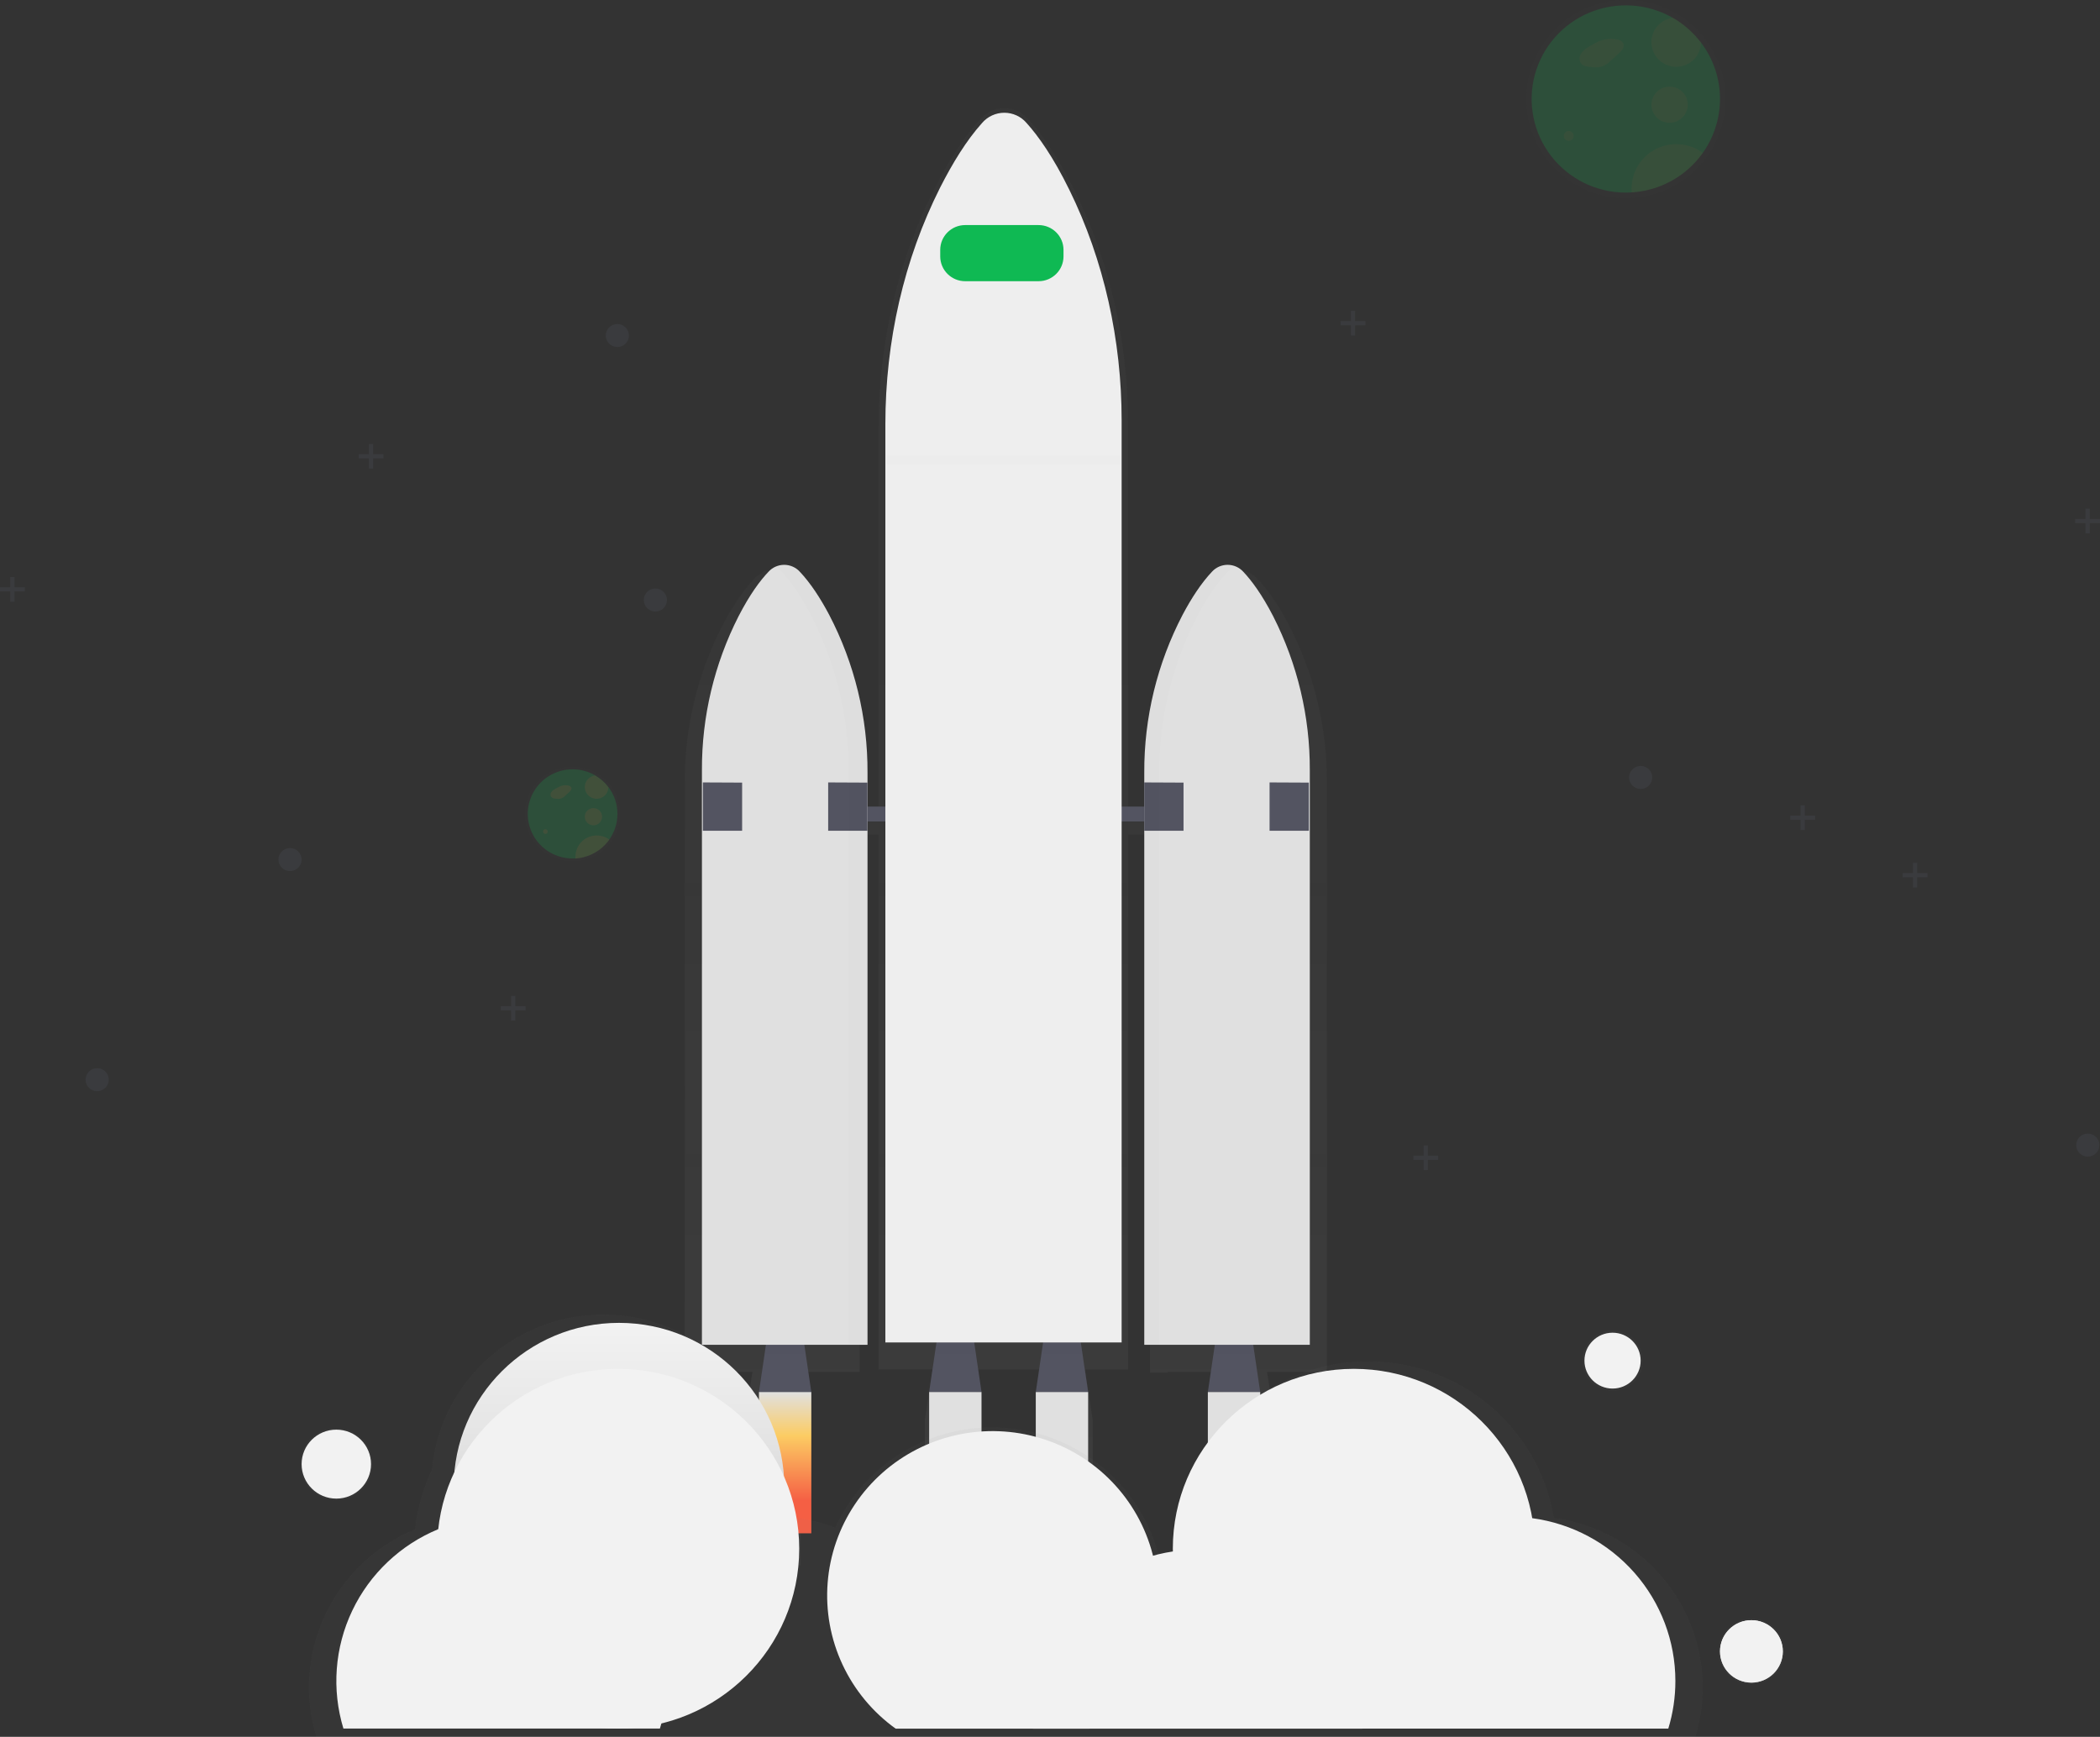 <svg width="295" height="244" viewBox="0 0 295 244" fill="none" xmlns="http://www.w3.org/2000/svg">
<rect x="0" y="0" width="295" height="244" fill="#333333" stroke="none"/>
<g opacity="0.7">
<path opacity="0.7" d="M186.401 109.825C186.427 102.104 184.567 94.493 180.981 87.643C179.278 84.427 177.725 82.428 176.517 81.201C176.061 80.721 175.466 80.394 174.814 80.266C174.163 80.138 173.487 80.216 172.882 80.488C172.398 80.658 171.961 80.938 171.606 81.306C169.99 82.969 168.529 85.169 167.254 87.51C163.481 94.519 161.523 102.352 161.556 110.301V115.073H158.476V59.618C158.476 47.995 155.858 36.527 150.731 26.346C148.301 21.526 146.085 18.531 144.379 16.69C143.966 16.222 143.457 15.847 142.886 15.59C142.315 15.333 141.696 15.2 141.07 15.2C140.443 15.2 139.824 15.333 139.253 15.59C138.682 15.847 138.173 16.222 137.76 16.69C135.451 19.184 133.369 22.48 131.548 25.984C126.157 36.375 123.418 48.166 123.418 60.135V115.073H120.755V110.072C120.788 102.123 118.83 94.291 115.057 87.282C113.782 84.944 112.321 82.744 110.705 81.078C110.239 80.591 109.63 80.263 108.966 80.142C108.301 80.022 107.615 80.114 107.006 80.406L107.118 80.466C106.727 80.638 106.374 80.883 106.078 81.189C104.882 82.415 103.33 84.414 101.614 87.631C98.028 94.48 96.168 102.092 96.194 109.813V192.722H105.696L104.659 199.538V219.917H112.427V199.538L111.39 192.722H120.755V117.218H123.418V192.383H131.006L129.916 199.535V219.917H137.686V199.538L136.596 192.386H146.822L145.731 199.538V219.917H153.502V199.538L152.411 192.386H158.47V117.218H161.55V192.836H164.046V192.722H172.302L171.265 199.538V219.917H179.036V199.538L178 192.722H186.401V109.825Z" fill="url(#paint0_linear)"/>
</g>
<path d="M113.971 195.564H106.615L107.929 186.689H112.658L113.971 195.564Z" fill="#535461"/>
<g opacity="0.1">
<path opacity="0.1" d="M107.562 190.212H113.025L112.658 187.731H107.929L107.562 190.212Z" fill="black"/>
</g>
<path d="M177.03 195.564H169.674L170.988 186.689H175.716L177.03 195.564Z" fill="#535461"/>
<g opacity="0.1">
<path opacity="0.1" d="M170.621 190.212H176.083L175.716 187.731H170.988L170.621 190.212Z" fill="black"/>
</g>
<path d="M137.883 195.564H130.523L131.837 186.689H136.569L137.883 195.564Z" fill="#535461"/>
<g opacity="0.1">
<path opacity="0.1" d="M131.471 190.212H136.936L136.569 187.731H131.837L131.471 190.212Z" fill="black"/>
</g>
<path d="M152.858 195.564H145.502L146.816 186.689H151.544L152.858 195.564Z" fill="#535461"/>
<g opacity="0.1">
<path opacity="0.1" d="M146.447 190.212H151.912L151.543 187.731H146.814L146.447 190.212Z" fill="black"/>
</g>
<path d="M166.52 113.314H113.973V115.403H166.52V113.314Z" fill="#535461"/>
<path d="M174.645 80.317C174.367 80.012 174.028 79.769 173.65 79.602C173.272 79.436 172.863 79.35 172.449 79.35C172.036 79.35 171.627 79.436 171.249 79.602C170.871 79.769 170.532 80.012 170.254 80.317C168.724 81.936 167.343 84.078 166.135 86.357C162.558 93.209 160.708 100.82 160.743 108.539V188.929H183.997V108.206C184.026 100.699 182.266 93.292 178.86 86.591C177.247 83.46 175.777 81.512 174.645 80.317Z" fill="#E0E0E0"/>
<path d="M107.962 80.317C108.24 80.012 108.579 79.769 108.957 79.602C109.335 79.436 109.744 79.35 110.158 79.35C110.571 79.35 110.98 79.436 111.358 79.602C111.737 79.769 112.075 80.012 112.353 80.317C113.884 81.936 115.264 84.078 116.473 86.357C120.049 93.209 121.899 100.82 121.865 108.539V188.929H98.604V108.206C98.575 100.699 100.335 93.292 103.741 86.591C105.351 83.46 106.821 81.512 107.962 80.317Z" fill="#E0E0E0"/>
<path d="M98.734 109.92L104.251 109.946V116.708H98.734V109.92Z" fill="#535461"/>
<path d="M116.338 109.92L121.854 109.946V116.708H116.338V109.92Z" fill="#535461"/>
<path d="M160.738 109.92L166.258 109.946V116.708H160.738V109.92Z" fill="#535461"/>
<path d="M178.344 109.92L183.863 109.946V116.708H178.344V109.92Z" fill="#535461"/>
<g opacity="0.1">
<path opacity="0.1" d="M116.463 86.253C115.258 83.974 113.874 81.832 112.343 80.213C111.911 79.738 111.334 79.417 110.701 79.299C110.067 79.18 109.412 79.271 108.836 79.557C109.168 79.722 109.468 79.944 109.722 80.213C111.253 81.832 112.634 83.974 113.842 86.253C117.418 93.104 119.268 100.716 119.234 108.434V188.818H121.861V108.444C121.895 100.722 120.043 93.107 116.463 86.253Z" fill="black"/>
</g>
<g opacity="0.1">
<path opacity="0.1" d="M168.226 86.474C169.431 84.196 170.815 82.054 172.345 80.434C172.632 80.128 172.978 79.882 173.363 79.712C172.794 79.464 172.162 79.401 171.555 79.531C170.949 79.66 170.398 79.977 169.983 80.434C168.452 82.054 167.072 84.196 165.863 86.474C162.287 93.326 160.437 100.937 160.471 108.656V189.04H162.837V108.669C162.8 100.946 164.649 93.33 168.226 86.474Z" fill="black"/>
</g>
<path d="M113.971 195.564H106.615V215.408H113.971V195.564Z" fill="url(#paint1_linear)"/>
<path d="M137.879 195.564H130.523V215.408H137.879V195.564Z" fill="url(#paint2_linear)"/>
<path d="M152.858 195.564H145.502V215.408H152.858V195.564Z" fill="url(#paint3_linear)"/>
<path d="M177.03 195.564H169.674V215.408H177.03V195.564Z" fill="url(#paint4_linear)"/>
<path d="M144.216 17.289C143.831 16.835 143.352 16.47 142.811 16.22C142.269 15.97 141.68 15.84 141.083 15.84C140.486 15.84 139.896 15.97 139.355 16.22C138.814 16.47 138.334 16.835 137.95 17.289C135.766 19.716 133.805 22.927 132.07 26.343C126.969 36.464 124.373 47.951 124.373 59.599V188.599H157.563V59.08C157.563 47.761 155.085 36.581 150.229 26.691C147.93 21.998 145.832 19.083 144.216 17.289Z" fill="#EEEEEE"/>
<path d="M145.89 31.619H135.588C133.65 31.619 132.08 33.179 132.08 35.104V36.02C132.08 37.945 133.65 39.506 135.588 39.506H145.89C147.827 39.506 149.397 37.945 149.397 36.02V35.104C149.397 33.179 147.827 31.619 145.89 31.619Z" fill="#0FB953"/>
<g opacity="0.7">
<path opacity="0.7" d="M218.286 213.24C217.196 206.714 213.673 200.836 208.417 196.776C203.161 192.717 196.559 190.775 189.927 191.337C183.295 191.9 177.119 194.925 172.631 199.811C168.144 204.697 165.673 211.084 165.712 217.699C165.712 217.829 165.712 217.955 165.712 218.085C164.734 218.233 163.765 218.439 162.811 218.703C161.589 213.869 158.886 209.532 155.074 206.292C151.263 203.053 146.532 201.071 141.537 200.621C136.542 200.172 131.53 201.277 127.195 203.784C122.861 206.29 119.417 210.075 117.342 214.612C115.203 213.792 112.956 213.282 110.671 213.098C110.307 211.041 109.696 209.036 108.851 207.124C108.454 201.093 105.784 195.432 101.373 191.27C96.962 187.109 91.134 184.753 85.053 184.673C78.971 184.593 73.083 186.795 68.562 190.839C64.042 194.883 61.222 200.472 60.665 206.49C59.413 209.125 58.613 211.95 58.299 214.847C52.764 217.135 48.281 221.384 45.719 226.771C43.157 232.157 42.699 238.297 44.432 244H238.163C239.173 240.673 239.445 237.169 238.961 233.728C238.477 230.286 237.248 226.991 235.358 224.067C233.469 221.143 230.964 218.661 228.017 216.792C225.07 214.923 221.75 213.711 218.286 213.24Z" fill="url(#paint5_linear)"/>
</g>
<path d="M86.955 232C99.78 232 110.177 221.667 110.177 208.921C110.177 196.175 99.78 185.843 86.955 185.843C74.129 185.843 63.732 196.175 63.732 208.921C63.732 221.667 74.129 232 86.955 232Z" fill="url(#paint6_linear)"/>
<path d="M86.841 242.847C100.885 242.847 112.27 231.532 112.27 217.575C112.27 203.618 100.885 192.304 86.841 192.304C72.797 192.304 61.412 203.618 61.412 217.575C61.412 231.532 72.797 242.847 86.841 242.847Z" fill="url(#paint7_linear)"/>
<path d="M190.183 242.847C204.227 242.847 215.612 231.532 215.612 217.575C215.612 203.618 204.227 192.304 190.183 192.304C176.139 192.304 164.754 203.618 164.754 217.575C164.754 231.532 176.139 242.847 190.183 242.847Z" fill="url(#paint8_linear)"/>
<path d="M188.904 242.846C201.729 242.846 212.126 232.514 212.126 219.768C212.126 207.022 201.729 196.689 188.904 196.689C176.079 196.689 165.682 207.022 165.682 219.768C165.682 232.514 176.079 242.846 188.904 242.846Z" fill="url(#paint9_linear)"/>
<path d="M162.662 224.154C162.666 227.803 161.797 231.402 160.128 234.652C158.458 237.903 156.035 240.712 153.058 242.85H125.818C122.594 240.534 120.023 237.434 118.35 233.847C116.677 230.26 115.958 226.307 116.264 222.365C116.569 218.423 117.888 214.625 120.094 211.335C122.3 208.045 125.319 205.373 128.862 203.575C132.405 201.777 136.353 200.914 140.328 201.067C144.303 201.22 148.172 202.385 151.564 204.451C154.956 206.516 157.758 209.412 159.7 212.862C161.643 216.312 162.662 220.2 162.659 224.154H162.662Z" fill="url(#paint10_linear)"/>
<path d="M191.462 240.771C191.462 241.462 191.431 242.145 191.369 242.821C191.372 242.831 191.372 242.84 191.369 242.85H145.109C145.046 242.165 145.014 241.471 145.014 240.774C145.01 235.252 147 229.911 150.624 225.724C154.247 221.537 159.262 218.781 164.757 217.959C165.906 217.787 167.065 217.7 168.226 217.699C168.82 217.699 169.409 217.721 169.993 217.762C174.155 218.078 178.155 219.503 181.572 221.886C184.989 224.269 187.697 227.523 189.411 231.306C189.507 231.515 189.599 231.727 189.686 231.939C190.858 234.738 191.462 237.74 191.462 240.771Z" fill="url(#paint11_linear)"/>
<path d="M235.351 236.154C235.353 238.421 235.018 240.677 234.356 242.846H189.907C188.833 239.298 188.628 235.545 189.311 231.901C189.349 231.702 189.388 231.499 189.432 231.302C190.551 226.143 193.415 221.52 197.547 218.204C201.68 214.888 206.83 213.079 212.141 213.078C212.871 213.078 213.589 213.11 214.3 213.18C214.619 213.205 214.938 213.243 215.256 213.284C220.822 214.037 225.925 216.769 229.62 220.974C233.314 225.179 235.35 230.572 235.351 236.154Z" fill="url(#paint12_linear)"/>
<path d="M92.697 242.85C92.774 242.609 92.841 242.368 92.908 242.124C93.965 238.195 93.959 234.058 92.891 230.131C91.823 226.205 89.73 222.628 86.825 219.764C83.919 216.899 80.304 214.848 76.345 213.818C72.386 212.787 68.223 212.814 64.278 213.896C63.354 214.148 62.447 214.459 61.564 214.828C56.246 217.027 51.938 221.11 49.477 226.285C47.016 231.461 46.576 237.36 48.242 242.84H92.697V242.85Z" fill="url(#paint13_linear)"/>
<g opacity="0.7">
<path opacity="0.7" d="M226.526 195.384C228.878 195.384 230.785 193.488 230.785 191.15C230.785 188.812 228.878 186.917 226.526 186.917C224.173 186.917 222.266 188.812 222.266 191.15C222.266 193.488 224.173 195.384 226.526 195.384Z" fill="url(#paint14_linear)"/>
</g>
<path d="M226.526 195.073C228.706 195.073 230.473 193.317 230.473 191.15C230.473 188.984 228.706 187.227 226.526 187.227C224.345 187.227 222.578 188.984 222.578 191.15C222.578 193.317 224.345 195.073 226.526 195.073Z" fill="url(#paint15_linear)"/>
<g opacity="0.7">
<path opacity="0.7" d="M246.032 236.617C248.598 236.617 250.678 234.55 250.678 232C250.678 229.45 248.598 227.383 246.032 227.383C243.467 227.383 241.387 229.45 241.387 232C241.387 234.55 243.467 236.617 246.032 236.617Z" fill="url(#paint16_linear)"/>
</g>
<path d="M246.032 236.385C248.469 236.385 250.445 234.422 250.445 232C250.445 229.578 248.469 227.614 246.032 227.614C243.595 227.614 241.619 229.578 241.619 232C241.619 234.422 243.595 236.385 246.032 236.385Z" fill="url(#paint17_linear)"/>
<g opacity="0.7">
<path opacity="0.7" d="M47.245 210.762C50.065 210.762 52.35 208.491 52.35 205.689C52.35 202.887 50.065 200.616 47.245 200.616C44.426 200.616 42.141 202.887 42.141 205.689C42.141 208.491 44.426 210.762 47.245 210.762Z" fill="url(#paint18_linear)"/>
</g>
<path d="M47.245 210.534C49.937 210.534 52.12 208.365 52.12 205.689C52.12 203.013 49.937 200.844 47.245 200.844C44.552 200.844 42.369 203.013 42.369 205.689C42.369 208.365 44.552 210.534 47.245 210.534Z" fill="url(#paint19_linear)"/>
<g opacity="0.4">
<path opacity="0.4" d="M239.564 5.52C238.433 4.034 237.015 2.787 235.394 1.851C233.534 0.788 231.453 0.165 229.312 0.029C227.171 -0.108 225.027 0.246 223.046 1.064C221.065 1.882 219.299 3.141 217.885 4.744C216.471 6.347 215.446 8.252 214.89 10.311C214.335 12.37 214.262 14.529 214.679 16.62C215.095 18.712 215.99 20.68 217.293 22.373C218.597 24.067 220.274 25.44 222.196 26.387C224.118 27.334 226.234 27.829 228.379 27.835C228.676 27.835 228.972 27.835 229.265 27.806C231.789 27.648 234.223 26.814 236.308 25.391C238.393 23.968 240.052 22.011 241.107 19.727C242.163 17.443 242.576 14.918 242.303 12.419C242.031 9.92 241.082 7.542 239.558 5.536L239.564 5.52Z" fill="url(#paint20_linear)"/>
</g>
<path opacity="0.2" d="M241.62 13.902C241.62 17.246 240.339 20.465 238.036 22.904C235.733 25.343 232.581 26.818 229.223 27.03C228.945 27.049 228.665 27.058 228.384 27.058C226.355 27.057 224.353 26.592 222.533 25.699C220.713 24.806 219.124 23.51 217.889 21.909C216.654 20.308 215.806 18.447 215.41 16.469C215.015 14.49 215.082 12.448 215.607 10.5C216.133 8.552 217.102 6.75 218.44 5.233C219.778 3.716 221.449 2.526 223.324 1.753C225.199 0.981 227.227 0.648 229.252 0.779C231.278 0.91 233.245 1.502 235.004 2.51C236.537 3.395 237.878 4.574 238.948 5.979C240.686 8.259 241.624 11.042 241.62 13.902Z" fill="#0FB953"/>
<path opacity="0.05" d="M225.126 5.558C224.442 5.851 223.782 6.197 223.152 6.591C222.731 6.823 222.37 7.148 222.097 7.542C221.963 7.739 221.89 7.97 221.885 8.208C221.88 8.446 221.945 8.68 222.071 8.882C222.39 9.319 223.028 9.389 223.56 9.418C224.049 9.521 224.558 9.493 225.033 9.337C225.508 9.182 225.933 8.903 226.264 8.53L227.402 7.504C227.798 7.149 228.231 6.658 228.059 6.157C227.928 5.774 227.495 5.587 227.103 5.523C226.124 5.332 225.109 5.509 224.255 6.021" fill="#F55F44"/>
<path opacity="0.05" d="M220.371 19.786C220.755 19.786 221.066 19.477 221.066 19.095C221.066 18.714 220.755 18.404 220.371 18.404C219.987 18.404 219.676 18.714 219.676 19.095C219.676 19.477 219.987 19.786 220.371 19.786Z" fill="#F55F44"/>
<path opacity="0.05" d="M234.538 17.248C235.949 17.248 237.092 16.111 237.092 14.71C237.092 13.308 235.949 12.171 234.538 12.171C233.128 12.171 231.984 13.308 231.984 14.71C231.984 16.111 233.128 17.248 234.538 17.248Z" fill="#F55F44"/>
<path opacity="0.05" d="M238.95 5.976C238.94 6.64 238.739 7.286 238.37 7.839C238.001 8.392 237.48 8.827 236.869 9.094C236.258 9.361 235.583 9.449 234.923 9.345C234.264 9.242 233.648 8.953 233.15 8.512C232.651 8.071 232.29 7.498 232.11 6.859C231.93 6.22 231.938 5.544 232.133 4.909C232.329 4.275 232.704 3.71 233.213 3.281C233.722 2.853 234.344 2.578 235.006 2.491C236.541 3.38 237.882 4.565 238.95 5.976Z" fill="#F55F44"/>
<path opacity="0.05" d="M239.206 21.478C238.068 23.088 236.579 24.423 234.851 25.384C233.123 26.346 231.199 26.908 229.223 27.03C229.207 26.849 229.197 26.666 229.197 26.482C229.198 25.327 229.521 24.195 230.131 23.213C230.74 22.23 231.613 21.435 232.651 20.916C233.689 20.397 234.851 20.175 236.009 20.274C237.166 20.373 238.273 20.79 239.206 21.478Z" fill="#F55F44"/>
<path opacity="0.25" d="M230.474 110.836C231.372 110.836 232.1 110.113 232.1 109.22C232.1 108.327 231.372 107.604 230.474 107.604C229.576 107.604 228.848 108.327 228.848 109.22C228.848 110.113 229.576 110.836 230.474 110.836Z" fill="#535461"/>
<path opacity="0.25" d="M13.65 153.299C14.548 153.299 15.276 152.575 15.276 151.682C15.276 150.79 14.548 150.066 13.65 150.066C12.752 150.066 12.023 150.79 12.023 151.682C12.023 152.575 12.752 153.299 13.65 153.299Z" fill="#535461"/>
<path opacity="0.25" d="M293.288 162.488C294.186 162.488 294.914 161.765 294.914 160.872C294.914 159.979 294.186 159.256 293.288 159.256C292.39 159.256 291.662 159.979 291.662 160.872C291.662 161.765 292.39 162.488 293.288 162.488Z" fill="#535461"/>
<path opacity="0.25" d="M92.064 85.91C92.962 85.91 93.69 85.186 93.69 84.294C93.69 83.401 92.962 82.678 92.064 82.678C91.166 82.678 90.438 83.401 90.438 84.294C90.438 85.186 91.166 85.91 92.064 85.91Z" fill="#535461"/>
<path opacity="0.25" d="M86.722 48.752C87.62 48.752 88.348 48.029 88.348 47.136C88.348 46.244 87.62 45.52 86.722 45.52C85.824 45.52 85.096 46.244 85.096 47.136C85.096 48.029 85.824 48.752 86.722 48.752Z" fill="#535461"/>
<path opacity="0.25" d="M40.741 122.374C41.639 122.374 42.368 121.65 42.368 120.758C42.368 119.865 41.639 119.142 40.741 119.142C39.843 119.142 39.115 119.865 39.115 120.758C39.115 121.65 39.843 122.374 40.741 122.374Z" fill="#535461"/>
<path opacity="0.25" d="M270.766 122.656H269.319V121.22H268.729V122.656H267.281V123.245H268.729V124.681H269.319V123.245H270.766V122.656Z" fill="#535461"/>
<path opacity="0.25" d="M295.001 72.905H293.553V71.47H292.963V72.905H291.516V73.495H292.963V74.93H293.553V73.495H295.001V72.905Z" fill="#535461"/>
<path opacity="0.25" d="M191.807 45.111H190.36V43.673H189.77V45.111H188.322V45.698H189.77V47.136H190.36V45.698H191.807V45.111Z" fill="#535461"/>
<path opacity="0.25" d="M254.974 114.579H253.526V113.143H252.937V114.579H251.492V115.168H252.937V116.604H253.526V115.168H254.974V114.579Z" fill="#535461"/>
<path opacity="0.25" d="M202.025 162.352H200.58V160.917H199.991V162.352H198.543V162.941H199.991V164.377H200.58V162.941H202.025V162.352Z" fill="#535461"/>
<path opacity="0.25" d="M53.864 63.804H52.416V62.369H51.827V63.804H50.379V64.391H51.827V65.829H52.416V64.391H53.864V63.804Z" fill="#535461"/>
<path opacity="0.25" d="M3.485 82.5H2.038V81.065H1.448V82.5H0V83.087H1.448V84.525H2.038V83.087H3.485V82.5Z" fill="#535461"/>
<path opacity="0.25" d="M73.835 141.352H72.388V139.913H71.798V141.352H70.353V141.938H71.798V143.377H72.388V141.938H73.835V141.352Z" fill="#535461"/>
<path d="M246.032 236.385C248.469 236.385 250.445 234.422 250.445 232C250.445 229.578 248.469 227.614 246.032 227.614C243.595 227.614 241.619 229.578 241.619 232C241.619 234.422 243.595 236.385 246.032 236.385Z" fill="url(#paint21_linear)"/>
<g opacity="0.4">
<path opacity="0.4" d="M85.759 110.361C85.22 109.652 84.545 109.058 83.772 108.612C82.886 108.099 81.894 107.796 80.871 107.727C79.848 107.658 78.823 107.823 77.876 108.212C76.928 108.6 76.083 109.199 75.406 109.965C74.73 110.73 74.239 111.64 73.974 112.624C73.708 113.607 73.674 114.639 73.875 115.638C74.076 116.637 74.505 117.577 75.13 118.384C75.755 119.191 76.559 119.844 77.48 120.293C78.4 120.741 79.412 120.973 80.437 120.97C80.577 120.97 80.721 120.97 80.858 120.97C82.059 120.894 83.218 120.496 84.21 119.818C85.202 119.14 85.992 118.208 86.494 117.121C86.996 116.033 87.193 114.831 87.064 113.642C86.934 112.452 86.484 111.319 85.759 110.364V110.361Z" fill="url(#paint22_linear)"/>
</g>
<path opacity="0.2" d="M86.738 114.354C86.738 115.947 86.127 117.48 85.03 118.641C83.933 119.802 82.432 120.505 80.833 120.606C80.702 120.606 80.568 120.606 80.434 120.606C79.468 120.605 78.514 120.383 77.648 119.958C76.782 119.532 76.025 118.914 75.437 118.152C74.849 117.39 74.446 116.503 74.257 115.561C74.069 114.619 74.101 113.647 74.352 112.719C74.602 111.791 75.063 110.933 75.7 110.211C76.337 109.489 77.133 108.922 78.026 108.554C78.918 108.186 79.884 108.027 80.849 108.089C81.813 108.152 82.75 108.433 83.588 108.913C84.317 109.334 84.956 109.895 85.466 110.564C86.297 111.654 86.744 112.986 86.738 114.354Z" fill="#0FB953"/>
<path opacity="0.1" d="M78.882 110.38C78.55 110.518 78.23 110.682 77.925 110.871C77.725 110.979 77.552 111.132 77.421 111.318C77.36 111.412 77.328 111.522 77.328 111.635C77.328 111.747 77.36 111.857 77.421 111.951C77.514 112.042 77.625 112.111 77.747 112.155C77.869 112.199 78 112.216 78.129 112.205C78.36 112.252 78.6 112.238 78.823 112.164C79.047 112.09 79.248 111.959 79.404 111.783L79.947 111.295C80.135 111.124 80.342 110.893 80.265 110.662C80.223 110.574 80.158 110.499 80.078 110.444C79.997 110.388 79.904 110.354 79.806 110.345C79.34 110.254 78.858 110.339 78.451 110.582" fill="#F55F44"/>
<path opacity="0.1" d="M76.619 117.155C76.802 117.155 76.95 117.007 76.95 116.825C76.95 116.643 76.802 116.496 76.619 116.496C76.436 116.496 76.287 116.643 76.287 116.825C76.287 117.007 76.436 117.155 76.619 117.155Z" fill="#F55F44"/>
<path opacity="0.1" d="M83.365 115.948C84.037 115.948 84.583 115.406 84.583 114.737C84.583 114.069 84.037 113.527 83.365 113.527C82.692 113.527 82.147 114.069 82.147 114.737C82.147 115.406 82.692 115.948 83.365 115.948Z" fill="#F55F44"/>
<path opacity="0.1" d="M85.466 110.592C85.462 110.908 85.367 111.216 85.192 111.479C85.017 111.742 84.77 111.95 84.479 112.078C84.189 112.206 83.867 112.248 83.553 112.199C83.24 112.151 82.947 112.014 82.709 111.804C82.471 111.595 82.299 111.322 82.213 111.018C82.126 110.715 82.13 110.392 82.222 110.091C82.315 109.789 82.493 109.519 82.735 109.315C82.977 109.111 83.273 108.98 83.588 108.938C84.318 109.36 84.957 109.923 85.466 110.592Z" fill="#F55F44"/>
<path opacity="0.1" d="M85.59 117.963C85.048 118.73 84.339 119.366 83.516 119.824C82.693 120.282 81.777 120.55 80.836 120.609C80.836 120.523 80.836 120.435 80.836 120.346C80.834 119.793 80.987 119.251 81.279 118.781C81.57 118.31 81.988 117.93 82.485 117.682C82.982 117.434 83.538 117.33 84.092 117.379C84.646 117.429 85.174 117.631 85.619 117.963H85.59Z" fill="#F55F44"/>
<g opacity="0.1">
<path opacity="0.1" d="M157.385 64.01H124.543V65.278H157.385V64.01Z" fill="black"/>
</g>
<defs>
<linearGradient id="paint0_linear" x1="141.299" y1="219.917" x2="141.299" y2="15.21" gradientUnits="userSpaceOnUse">
<stop stop-color="#808080" stop-opacity="0.25"/>
<stop offset="0.54" stop-color="#808080" stop-opacity="0.12"/>
<stop offset="1" stop-color="#808080" stop-opacity="0.1"/>
</linearGradient>
<linearGradient id="paint1_linear" x1="110.292" y1="195.564" x2="110.292" y2="215.411" gradientUnits="userSpaceOnUse">
<stop stop-color="#E0E0E0"/>
<stop offset="0.31" stop-color="#FCCC63"/>
<stop offset="0.77" stop-color="#F55F44"/>
</linearGradient>
<linearGradient id="paint2_linear" x1="3226.6" y1="12442.8" x2="3226.6" y2="13685.6" gradientUnits="userSpaceOnUse">
<stop stop-color="#E0E0E0"/>
<stop offset="0.31" stop-color="#FCCC63"/>
<stop offset="0.77" stop-color="#F55F44"/>
</linearGradient>
<linearGradient id="paint3_linear" x1="3587.1" y1="12442.8" x2="3587.1" y2="13685.6" gradientUnits="userSpaceOnUse">
<stop stop-color="#E0E0E0"/>
<stop offset="0.31" stop-color="#FCCC63"/>
<stop offset="0.77" stop-color="#F55F44"/>
</linearGradient>
<linearGradient id="paint4_linear" x1="4168.94" y1="12442.8" x2="4168.94" y2="13685.6" gradientUnits="userSpaceOnUse">
<stop stop-color="#E0E0E0"/>
<stop offset="0.31" stop-color="#FCCC63"/>
<stop offset="0.77" stop-color="#F55F44"/>
</linearGradient>
<linearGradient id="paint5_linear" x1="113713" y1="49727.4" x2="113713" y2="38617.4" gradientUnits="userSpaceOnUse">
<stop stop-color="#808080" stop-opacity="0.25"/>
<stop offset="0.54" stop-color="#808080" stop-opacity="0.12"/>
<stop offset="1" stop-color="#808080" stop-opacity="0.1"/>
</linearGradient>
<linearGradient id="paint6_linear" x1="86.955" y1="185.843" x2="86.955" y2="232" gradientUnits="userSpaceOnUse">
<stop stop-color="#F2F2F2"/>
<stop offset="0.31" stop-color="#E6E6E6"/>
<stop offset="0.77" stop-color="#CCCCCC"/>
</linearGradient>
<linearGradient id="paint7_linear" x1="13912.5" y1="30867.3" x2="13912.5" y2="38928.9" gradientUnits="userSpaceOnUse">
<stop stop-color="#F2F2F2"/>
<stop offset="0.31" stop-color="#E6E6E6"/>
<stop offset="0.77" stop-color="#CCCCCC"/>
</linearGradient>
<linearGradient id="paint8_linear" x1="30498.8" y1="30867.3" x2="30498.8" y2="38928.9" gradientUnits="userSpaceOnUse">
<stop stop-color="#F2F2F2"/>
<stop offset="0.31" stop-color="#E6E6E6"/>
<stop offset="0.77" stop-color="#CCCCCC"/>
</linearGradient>
<linearGradient id="paint9_linear" x1="27681.4" y1="28848.8" x2="27681.4" y2="35572" gradientUnits="userSpaceOnUse">
<stop stop-color="#F2F2F2"/>
<stop offset="0.31" stop-color="#E6E6E6"/>
<stop offset="0.77" stop-color="#CCCCCC"/>
</linearGradient>
<linearGradient id="paint10_linear" x1="26821.7" y1="29442.1" x2="26821.7" y2="34952.6" gradientUnits="userSpaceOnUse">
<stop stop-color="#F2F2F2"/>
<stop offset="0.31" stop-color="#E6E6E6"/>
<stop offset="0.77" stop-color="#CCCCCC"/>
</linearGradient>
<linearGradient id="paint11_linear" x1="31034.2" y1="19130.8" x2="31034.2" y2="21127.5" gradientUnits="userSpaceOnUse">
<stop stop-color="#F2F2F2"/>
<stop offset="0.31" stop-color="#E6E6E6"/>
<stop offset="0.77" stop-color="#CCCCCC"/>
</linearGradient>
<linearGradient id="paint12_linear" x1="37461.7" y1="22164.3" x2="37461.7" y2="24961.3" gradientUnits="userSpaceOnUse">
<stop stop-color="#F2F2F2"/>
<stop offset="0.31" stop-color="#E6E6E6"/>
<stop offset="0.77" stop-color="#CCCCCC"/>
</linearGradient>
<linearGradient id="paint13_linear" x1="16694.8" y1="22177.1" x2="16694.8" y2="24975.7" gradientUnits="userSpaceOnUse">
<stop stop-color="#F2F2F2"/>
<stop offset="0.31" stop-color="#E6E6E6"/>
<stop offset="0.77" stop-color="#CCCCCC"/>
</linearGradient>
<linearGradient id="paint14_linear" x1="6275" y1="5408" x2="6275" y2="5181.76" gradientUnits="userSpaceOnUse">
<stop stop-color="#808080" stop-opacity="0.25"/>
<stop offset="0.54" stop-color="#808080" stop-opacity="0.12"/>
<stop offset="1" stop-color="#808080" stop-opacity="0.1"/>
</linearGradient>
<linearGradient id="paint15_linear" x1="5831.35" y1="4823.36" x2="5831.35" y2="5017.63" gradientUnits="userSpaceOnUse">
<stop stop-color="#F2F2F2"/>
<stop offset="0.31" stop-color="#E6E6E6"/>
<stop offset="0.77" stop-color="#CCCCCC"/>
</linearGradient>
<linearGradient id="paint16_linear" x1="7410.8" y1="7122.84" x2="7410.8" y2="6853.86" gradientUnits="userSpaceOnUse">
<stop stop-color="#808080" stop-opacity="0.25"/>
<stop offset="0.54" stop-color="#808080" stop-opacity="0.12"/>
<stop offset="1" stop-color="#808080" stop-opacity="0.1"/>
</linearGradient>
<linearGradient id="paint17_linear" x1="246.032" y1="227.614" x2="246.032" y2="236.385" gradientUnits="userSpaceOnUse">
<stop stop-color="#F2F2F2"/>
<stop offset="0.31" stop-color="#E0E0E0"/>
<stop offset="0.77" stop-color="#B3B3B3"/>
</linearGradient>
<linearGradient id="paint18_linear" x1="1554.92" y1="6949.73" x2="1554.92" y2="6624.84" gradientUnits="userSpaceOnUse">
<stop stop-color="#808080" stop-opacity="0.25"/>
<stop offset="0.54" stop-color="#808080" stop-opacity="0.12"/>
<stop offset="1" stop-color="#808080" stop-opacity="0.1"/>
</linearGradient>
<linearGradient id="paint19_linear" x1="1487.12" y1="6343.14" x2="1487.12" y2="6639.57" gradientUnits="userSpaceOnUse">
<stop stop-color="#F2F2F2"/>
<stop offset="0.31" stop-color="#E6E6E6"/>
<stop offset="0.77" stop-color="#CCCCCC"/>
</linearGradient>
<linearGradient id="paint20_linear" x1="24094" y1="4252.9" x2="24094" y2="1807.88" gradientUnits="userSpaceOnUse">
<stop stop-color="#808080" stop-opacity="0.25"/>
<stop offset="0.54" stop-color="#808080" stop-opacity="0.12"/>
<stop offset="1" stop-color="#808080" stop-opacity="0.1"/>
</linearGradient>
<linearGradient id="paint21_linear" x1="7051.83" y1="6528.4" x2="7051.83" y2="6771.19" gradientUnits="userSpaceOnUse">
<stop stop-color="#F2F2F2"/>
<stop offset="0.31" stop-color="#E6E6E6"/>
<stop offset="0.77" stop-color="#CCCCCC"/>
</linearGradient>
<linearGradient id="paint22_linear" x1="5278.37" y1="6031.43" x2="5278.37" y2="5476.7" gradientUnits="userSpaceOnUse">
<stop stop-color="#808080" stop-opacity="0.25"/>
<stop offset="0.54" stop-color="#808080" stop-opacity="0.12"/>
<stop offset="1" stop-color="#808080" stop-opacity="0.1"/>
</linearGradient>
</defs>
</svg>
